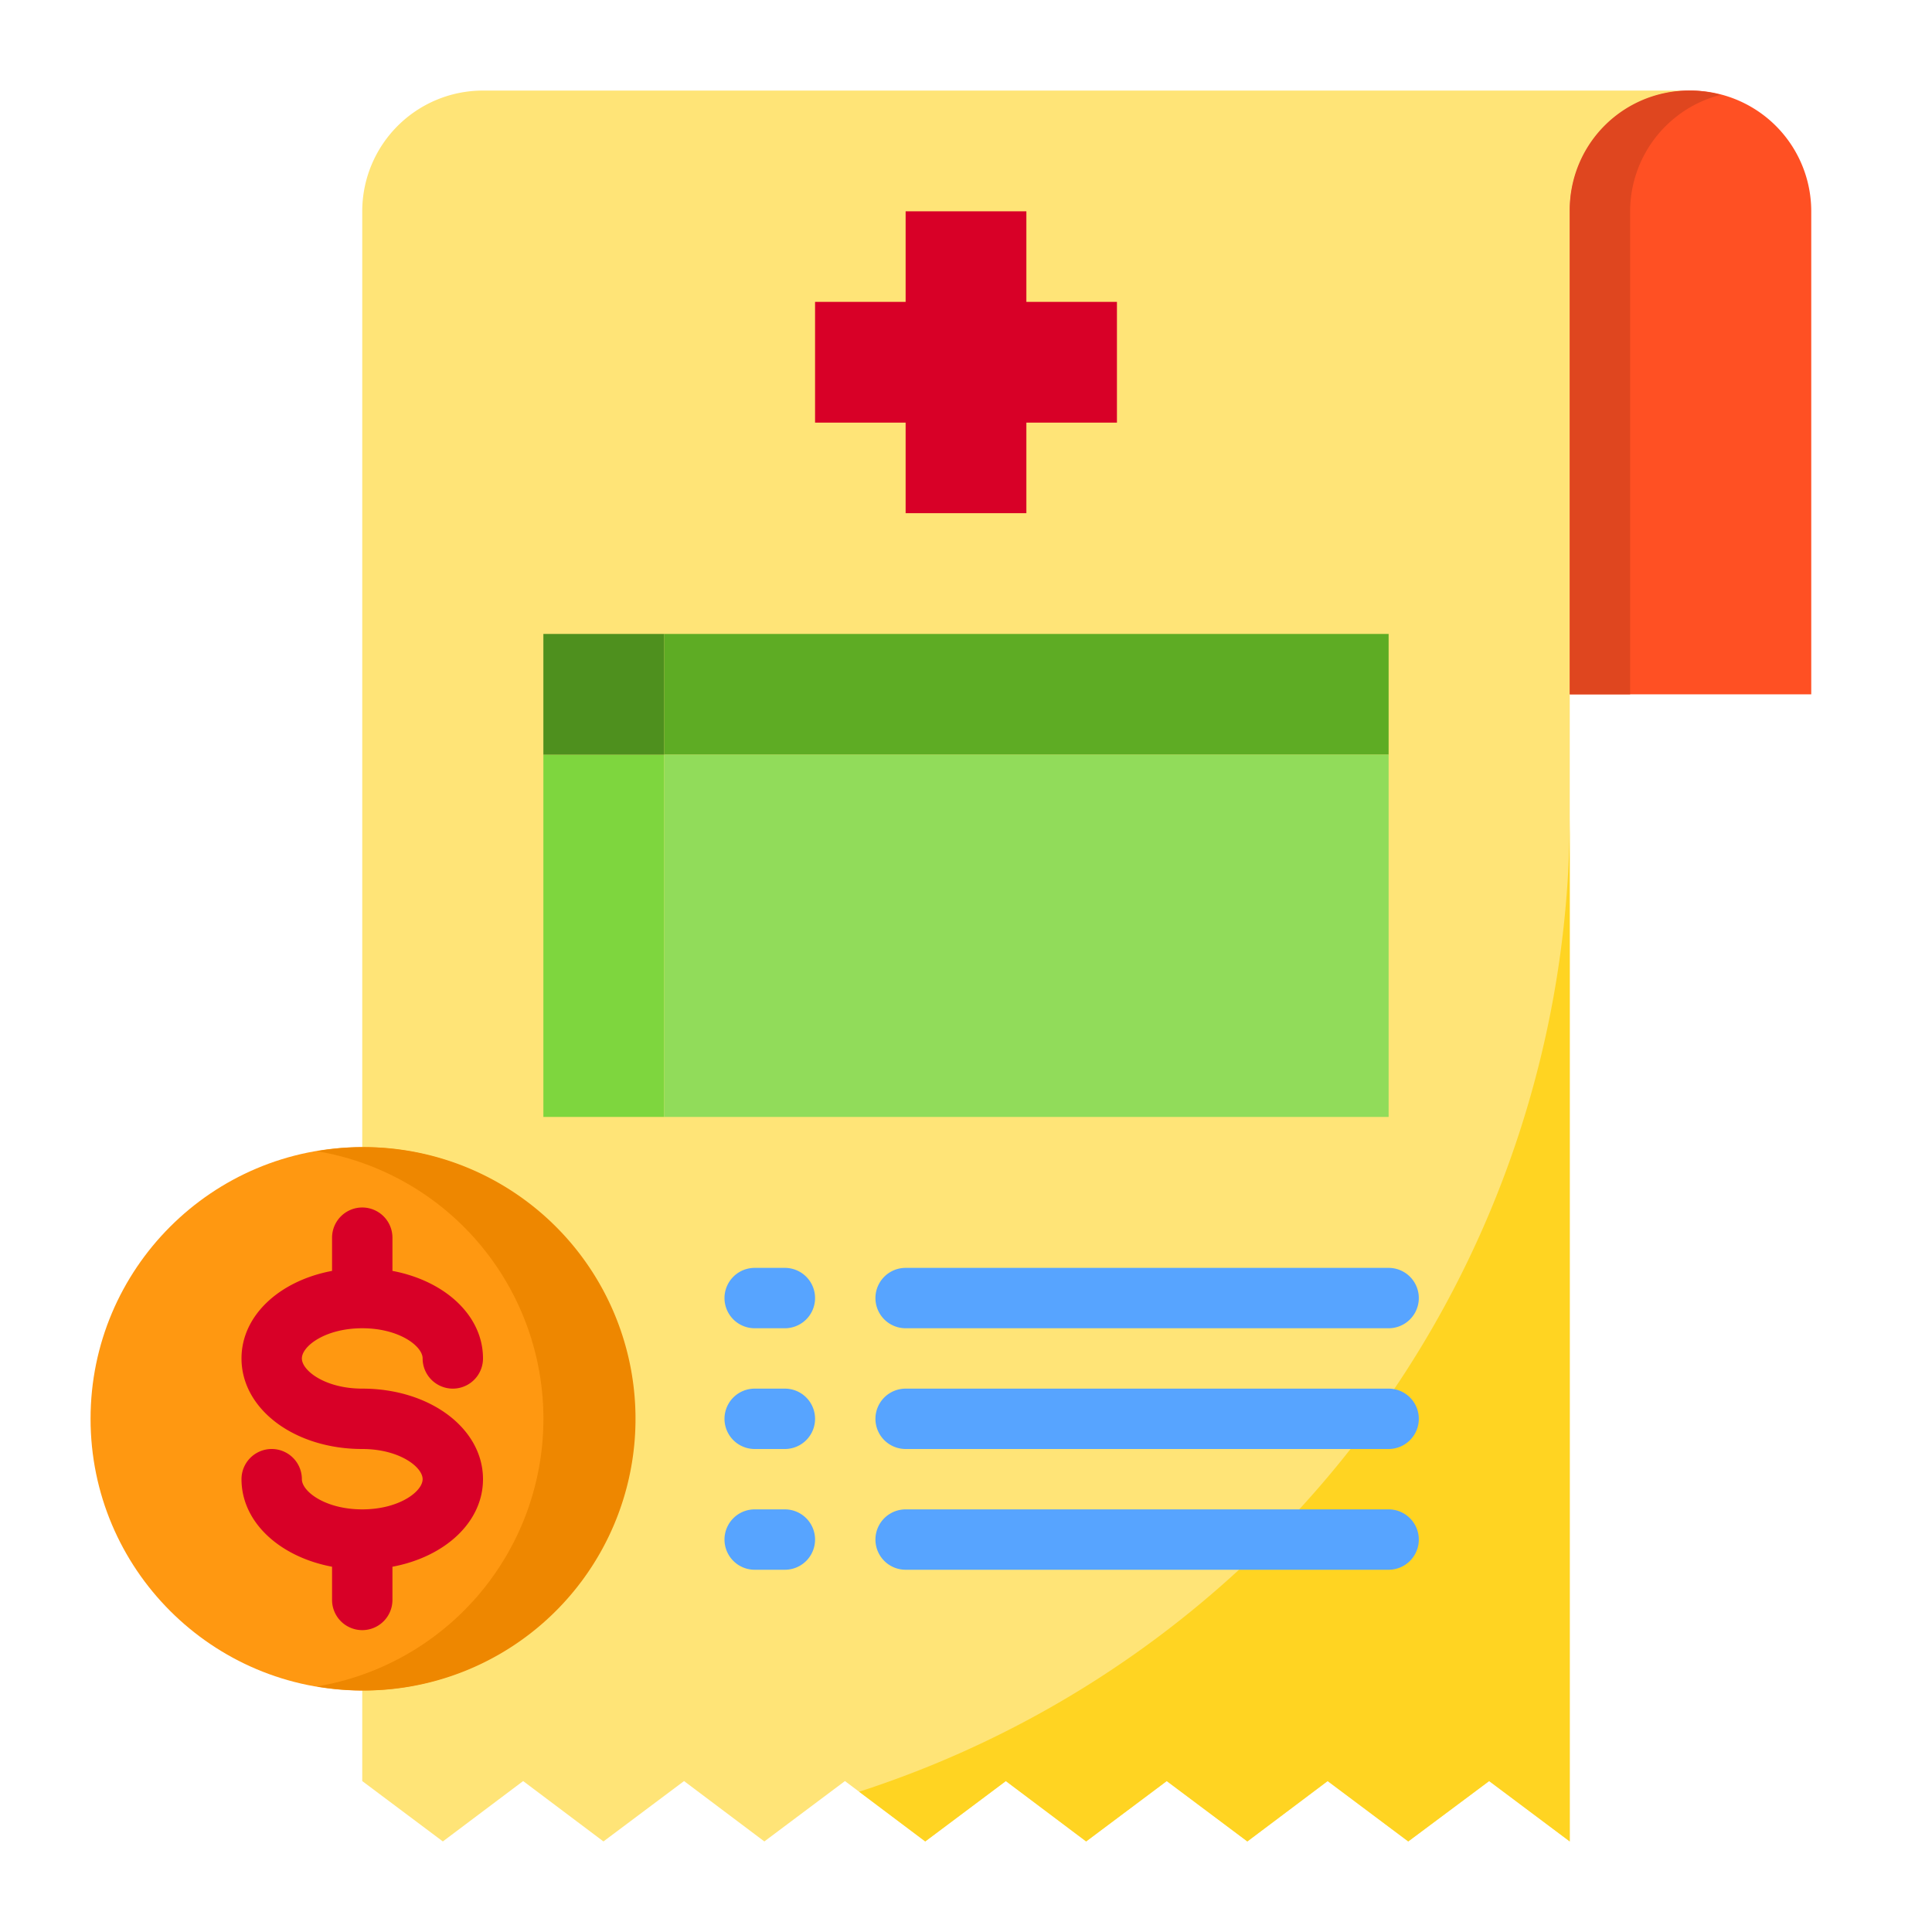 <svg height="512" viewBox="0 0 64 64" width="512" xmlns="http://www.w3.org/2000/svg"><g id="reciept-bill-covid19-coronavirus-healthcare"><path d="m56 3a4 4 0 0 0 -4 4v54l-2.67-2-2.68 2-2.67-2-2.66 2-2.67-2-2.67 2-2.66-2-2.67 2-2.66-2-2.67 2-2.66-2-2.67 2-2.66-2-2.66 2-2.67-2v-52a4 4 0 0 1 4-4z" fill="#ffe477"/><path d="m52 7v16h8v-16a4 4 0 0 0 -8 0z" fill="#ff5023"/><path d="m54 7a3.991 3.991 0 0 1 3-3.859 3.953 3.953 0 0 0 -5 3.859v16h2z" fill="#df461f"/><path d="m30 17h4v-3h3v-4h-3v-3h-4v3h-3v4h3z" fill="#d80027"/><path d="m22 21h24v4h-24z" fill="#5eac24"/><path d="m18 25h4v12h-4z" fill="#7ed63e"/><path d="m18 21h4v4h-4z" fill="#4e901e"/><path d="m22 25h24v12h-24z" fill="#91dc5a"/><circle cx="12" cy="47" fill="#ff9811" r="9"/><path d="m12 38a9.045 9.045 0 0 0 -1.5.135 8.989 8.989 0 0 1 0 17.73 9 9 0 1 0 1.5-17.865z" fill="#ee8700"/><path d="m28.46 59.353 2.19 1.647 2.67-2 2.66 2 2.67-2 2.67 2 2.66-2 2.67 2 2.68-2 2.67 2v-34a34.01 34.01 0 0 1 -23.54 32.353z" fill="#ffd422"/><path d="m13 53v-1.1c1.741-.327 3-1.477 3-2.9 0-1.682-1.757-3-4-3-1.221 0-2-.592-2-1s.779-1 2-1 2 .592 2 1a1 1 0 0 0 2 0c0-1.421-1.259-2.571-3-2.9v-1.1a1 1 0 0 0 -2 0v1.1c-1.741.327-3 1.477-3 2.9 0 1.682 1.757 3 4 3 1.221 0 2 .592 2 1s-.779 1-2 1-2-.592-2-1a1 1 0 0 0 -2 0c0 1.421 1.259 2.571 3 2.9v1.1a1 1 0 0 0 2 0z" fill="#d80027"/><g fill="#57a4ff"><path d="m46 42h-16a1 1 0 0 0 0 2h16a1 1 0 0 0 0-2z"/><path d="m46 46h-16a1 1 0 0 0 0 2h16a1 1 0 0 0 0-2z"/><path d="m46 50h-16a1 1 0 0 0 0 2h16a1 1 0 0 0 0-2z"/><path d="m26 42h-1a1 1 0 0 0 0 2h1a1 1 0 0 0 0-2z"/><path d="m26 46h-1a1 1 0 0 0 0 2h1a1 1 0 0 0 0-2z"/><path d="m26 50h-1a1 1 0 0 0 0 2h1a1 1 0 0 0 0-2z"/></g></g></svg>